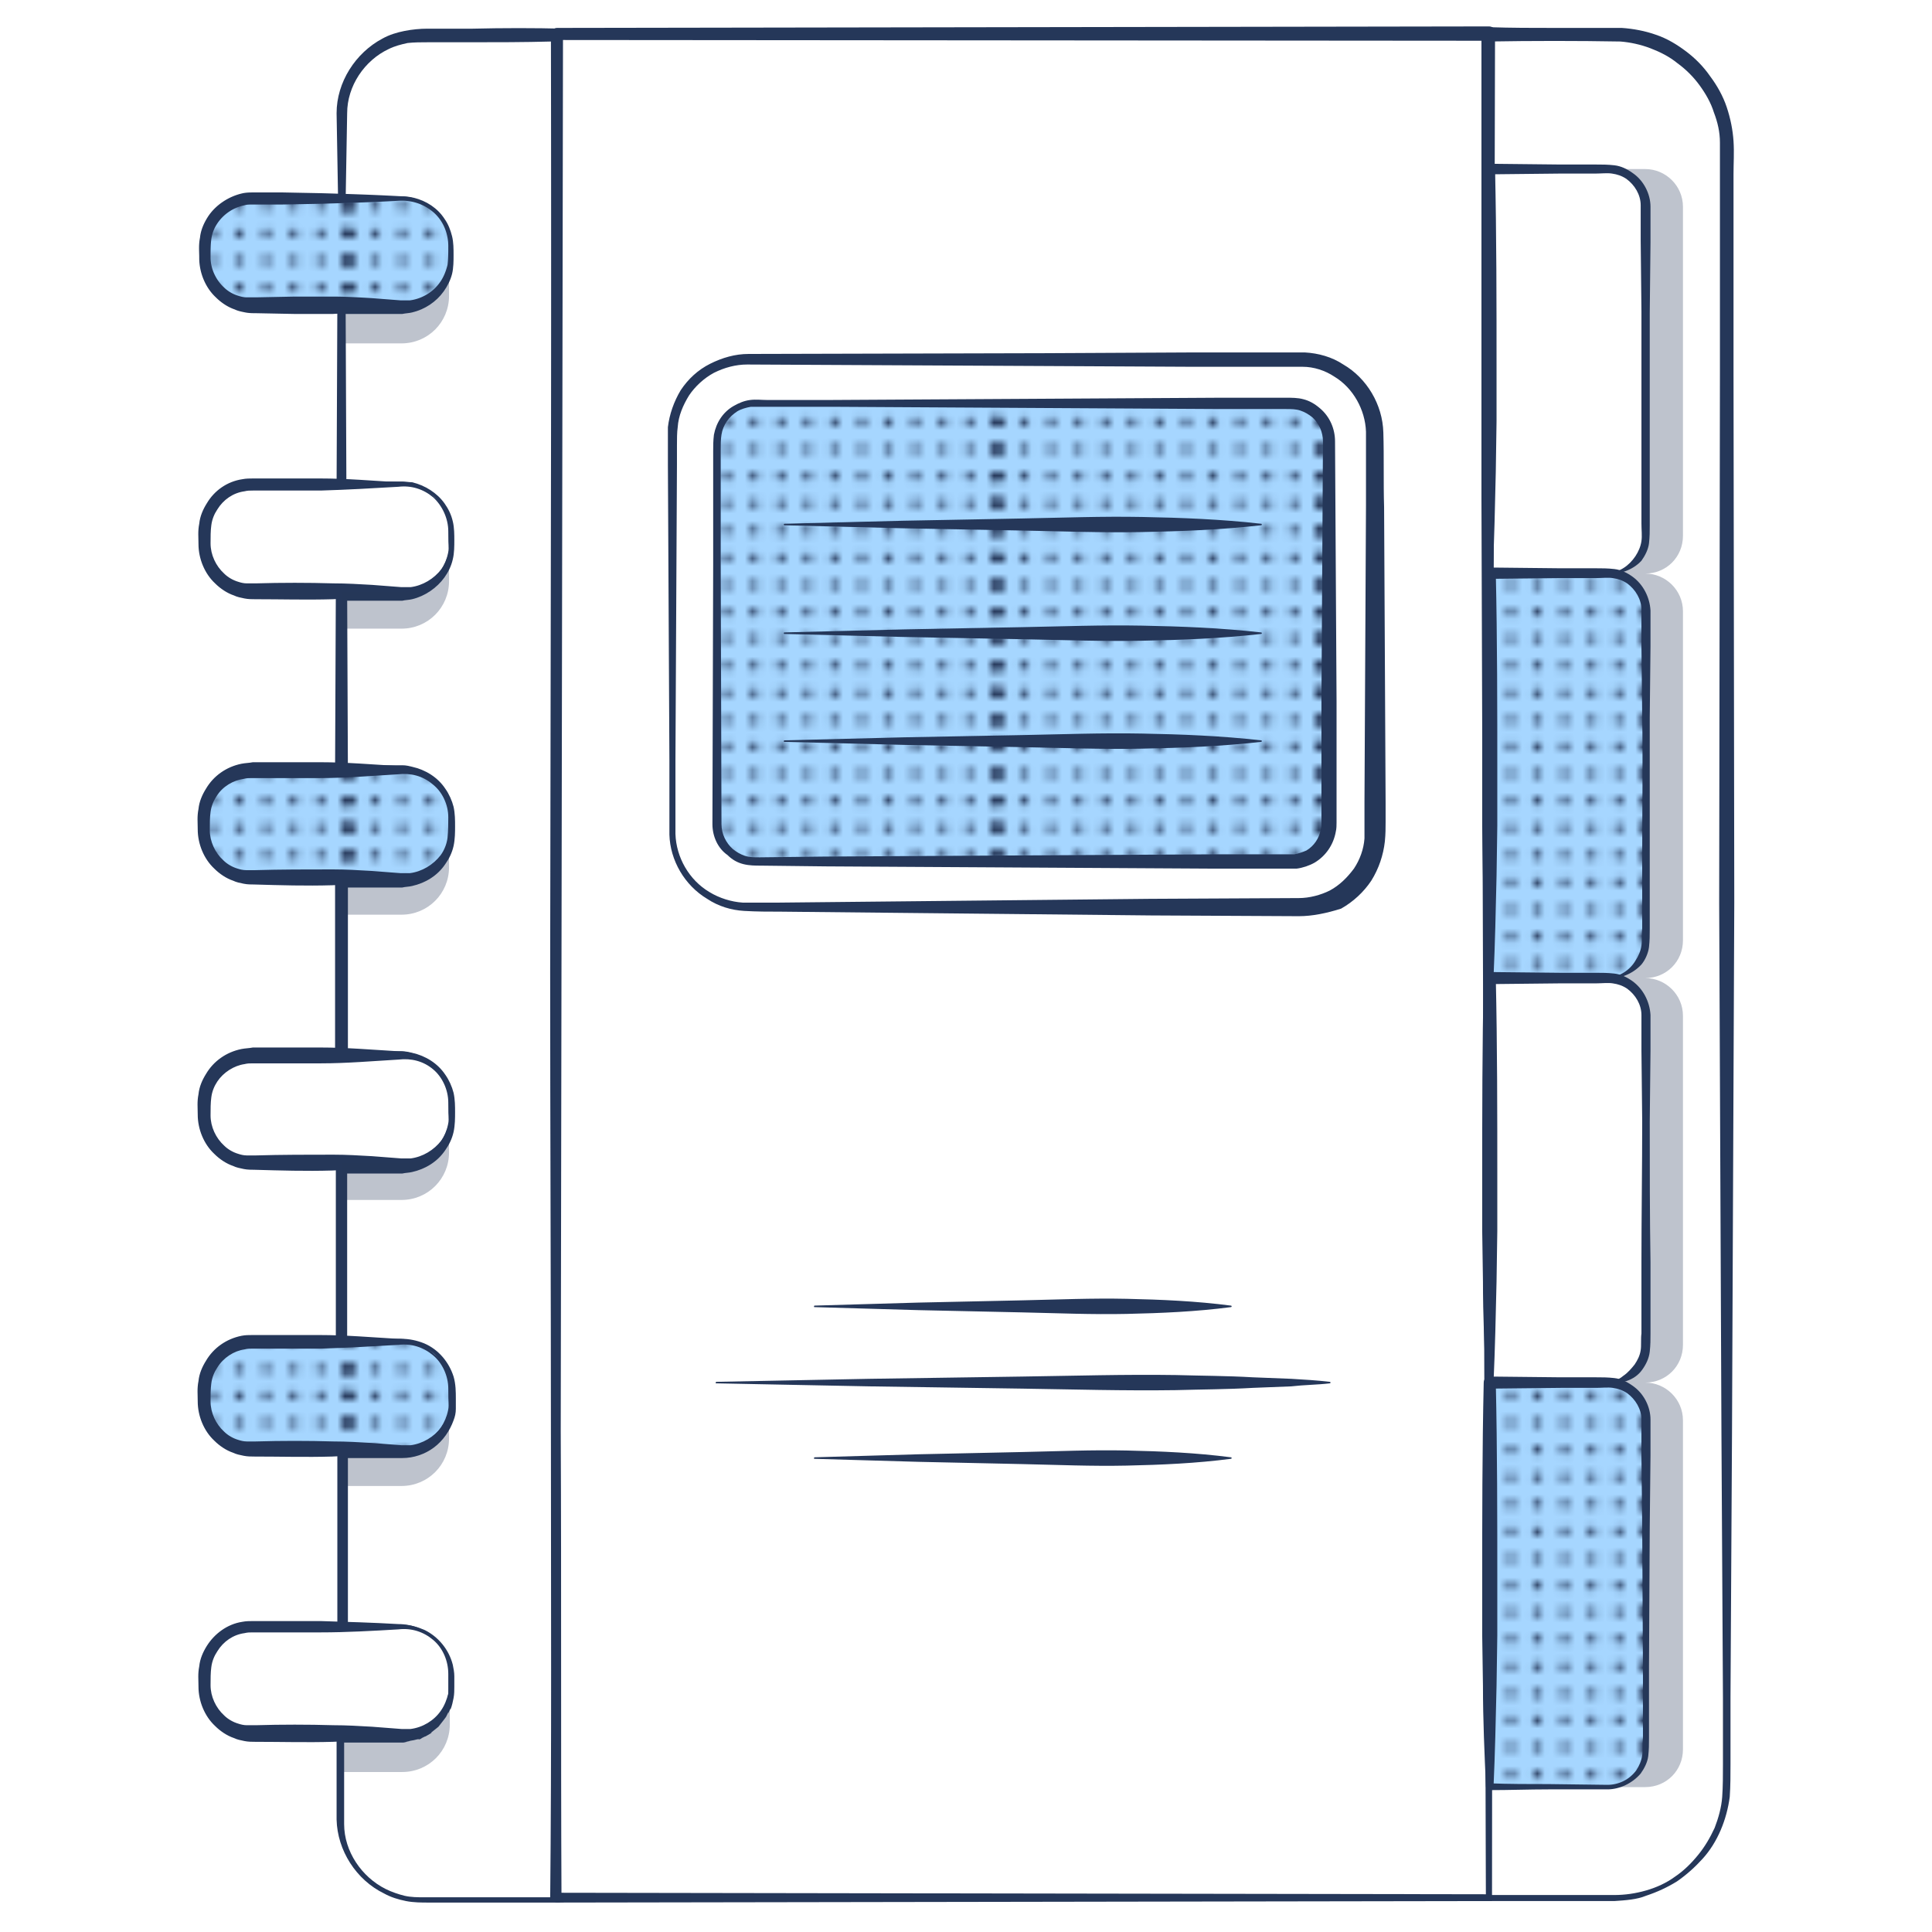 <svg xmlns="http://www.w3.org/2000/svg" xmlns:xlink="http://www.w3.org/1999/xlink" id="Layer_1" x="0" y="0" enable-background="new 0 0 256 256" version="1.1" viewBox="0 0 256 256" xml:space="preserve"><style>.st0{fill:none;}
	.st1{fill:#253759;}
	.st2{clip-path:url(#SVGID_2_);fill:#253759;}
	.st3{clip-path:url(#SVGID_4_);fill:#253759;}
	.st4{fill:#FFFFFF;}
	.st5{fill:#A6D6FF;}
	.st6{fill:url(#SVGID_7_);}
	.st7{fill:url(#SVGID_8_);}
	.st8{opacity:0.3;fill:#253759;}
	.st9{fill:url(#SVGID_9_);}
	.st10{fill:url(#SVGID_10_);}
	.st11{fill:url(#SVGID_11_);}
	.st12{fill:url(#SVGID_12_);}</style><pattern id="New_Pattern_Swatch_1" width="42.9" height="43" x="-1380" y="-276" overflow="visible" patternUnits="userSpaceOnUse" viewBox="43 -43 42.9 43"><path d="M43-43H85.9V0H43z" class="st0"/><circle cx="85.9" cy="-41.2" r=".6" class="st1"/><circle cx="85.9" cy="-37.6" r=".6" class="st1"/><circle cx="85.9" cy="-34" r=".6" class="st1"/><circle cx="85.9" cy="-30.4" r=".6" class="st1"/><circle cx="85.9" cy="-26.9" r=".6" class="st1"/><circle cx="85.9" cy="-23.3" r=".6" class="st1"/><circle cx="85.9" cy="-19.7" r=".6" class="st1"/><circle cx="85.9" cy="-16.1" r=".6" class="st1"/><circle cx="85.9" cy="-12.6" r=".6" class="st1"/><circle cx="85.9" cy="-9" r=".6" class="st1"/><circle cx="85.9" cy="-5.4" r=".6" class="st1"/><circle cx="85.9" cy="-1.8" r=".6" class="st1"/><circle cx="85.8" cy="-41.2" r=".6" class="st1"/><circle cx="85.8" cy="-37.6" r=".6" class="st1"/><circle cx="85.8" cy="-34" r=".6" class="st1"/><circle cx="85.8" cy="-30.4" r=".6" class="st1"/><circle cx="85.8" cy="-26.9" r=".6" class="st1"/><circle cx="85.8" cy="-23.3" r=".6" class="st1"/><circle cx="85.8" cy="-19.7" r=".6" class="st1"/><circle cx="85.8" cy="-16.1" r=".6" class="st1"/><circle cx="85.8" cy="-12.6" r=".6" class="st1"/><circle cx="85.8" cy="-9" r=".6" class="st1"/><circle cx="85.8" cy="-5.4" r=".6" class="st1"/><circle cx="85.8" cy="-1.8" r=".6" class="st1"/><g><defs><path id="SVGID_1_" d="M85.8-43H128.8V0H85.8z"/></defs><clipPath id="SVGID_2_"><use overflow="visible" xlink:href="#SVGID_1_"/></clipPath><circle cx="85.8" cy="-41.2" r=".6" class="st2"/><circle cx="85.8" cy="-37.6" r=".6" class="st2"/><circle cx="85.8" cy="-34" r=".6" class="st2"/><circle cx="85.8" cy="-30.4" r=".6" class="st2"/><circle cx="85.8" cy="-26.9" r=".6" class="st2"/><circle cx="85.8" cy="-23.3" r=".6" class="st2"/><circle cx="85.8" cy="-19.7" r=".6" class="st2"/><circle cx="85.8" cy="-16.1" r=".6" class="st2"/><circle cx="85.8" cy="-12.6" r=".6" class="st2"/><circle cx="85.8" cy="-9" r=".6" class="st2"/><circle cx="85.8" cy="-5.4" r=".6" class="st2"/><circle cx="85.8" cy="-1.8" r=".6" class="st2"/><circle cx="85.7" cy="-41.2" r=".6" class="st2"/><circle cx="85.7" cy="-37.6" r=".6" class="st2"/><circle cx="85.7" cy="-34" r=".6" class="st2"/><circle cx="85.7" cy="-30.4" r=".6" class="st2"/><circle cx="85.7" cy="-26.9" r=".6" class="st2"/><circle cx="85.7" cy="-23.3" r=".6" class="st2"/><circle cx="85.7" cy="-19.7" r=".6" class="st2"/><circle cx="85.7" cy="-16.1" r=".6" class="st2"/><circle cx="85.7" cy="-12.6" r=".6" class="st2"/><circle cx="85.7" cy="-9" r=".6" class="st2"/><circle cx="85.7" cy="-5.4" r=".6" class="st2"/><circle cx="85.7" cy="-1.8" r=".6" class="st2"/></g><g><circle cx="85.9" cy="-41.2" r=".6" class="st1"/><circle cx="85.9" cy="-37.6" r=".6" class="st1"/><circle cx="85.9" cy="-34" r=".6" class="st1"/><circle cx="85.9" cy="-30.4" r=".6" class="st1"/><circle cx="85.9" cy="-26.9" r=".6" class="st1"/><circle cx="85.9" cy="-23.3" r=".6" class="st1"/><circle cx="85.9" cy="-19.7" r=".6" class="st1"/><circle cx="85.9" cy="-16.1" r=".6" class="st1"/><circle cx="85.9" cy="-12.6" r=".6" class="st1"/><circle cx="85.9" cy="-9" r=".6" class="st1"/><circle cx="85.9" cy="-5.4" r=".6" class="st1"/><circle cx="85.9" cy="-1.8" r=".6" class="st1"/><circle cx="43" cy="-41.2" r=".6" class="st1"/><circle cx="46.5" cy="-41.2" r=".6" class="st1"/><circle cx="50.1" cy="-41.2" r=".6" class="st1"/><circle cx="53.7" cy="-41.2" r=".6" class="st1"/><circle cx="43" cy="-37.6" r=".6" class="st1"/><circle cx="46.5" cy="-37.6" r=".6" class="st1"/><circle cx="50.1" cy="-37.6" r=".6" class="st1"/><circle cx="53.7" cy="-37.6" r=".6" class="st1"/><circle cx="43" cy="-34" r=".6" class="st1"/><circle cx="46.5" cy="-34" r=".6" class="st1"/><circle cx="50.1" cy="-34" r=".6" class="st1"/><circle cx="53.7" cy="-34" r=".6" class="st1"/><circle cx="43" cy="-30.4" r=".6" class="st1"/><circle cx="46.5" cy="-30.4" r=".6" class="st1"/><circle cx="50.1" cy="-30.4" r=".6" class="st1"/><circle cx="53.7" cy="-30.4" r=".6" class="st1"/><circle cx="43" cy="-26.9" r=".6" class="st1"/><circle cx="46.5" cy="-26.9" r=".6" class="st1"/><circle cx="50.1" cy="-26.9" r=".6" class="st1"/><circle cx="53.7" cy="-26.9" r=".6" class="st1"/><circle cx="43" cy="-23.3" r=".6" class="st1"/><circle cx="46.5" cy="-23.3" r=".6" class="st1"/><circle cx="50.1" cy="-23.3" r=".6" class="st1"/><circle cx="53.7" cy="-23.3" r=".6" class="st1"/><circle cx="57.3" cy="-41.2" r=".6" class="st1"/><circle cx="60.8" cy="-41.2" r=".6" class="st1"/><circle cx="64.4" cy="-41.2" r=".6" class="st1"/><circle cx="68" cy="-41.2" r=".6" class="st1"/><circle cx="71.5" cy="-41.2" r=".6" class="st1"/><circle cx="57.3" cy="-37.6" r=".6" class="st1"/><circle cx="60.8" cy="-37.6" r=".6" class="st1"/><circle cx="64.4" cy="-37.6" r=".6" class="st1"/><circle cx="68" cy="-37.6" r=".6" class="st1"/><circle cx="71.5" cy="-37.6" r=".6" class="st1"/><circle cx="57.3" cy="-34" r=".6" class="st1"/><circle cx="60.8" cy="-34" r=".6" class="st1"/><circle cx="64.4" cy="-34" r=".6" class="st1"/><circle cx="68" cy="-34" r=".6" class="st1"/><circle cx="71.5" cy="-34" r=".6" class="st1"/><circle cx="57.3" cy="-30.4" r=".6" class="st1"/><circle cx="60.8" cy="-30.4" r=".6" class="st1"/><circle cx="64.4" cy="-30.4" r=".6" class="st1"/><circle cx="68" cy="-30.4" r=".6" class="st1"/><circle cx="71.5" cy="-30.4" r=".6" class="st1"/><circle cx="57.3" cy="-26.9" r=".6" class="st1"/><circle cx="60.8" cy="-26.9" r=".6" class="st1"/><circle cx="64.4" cy="-26.9" r=".6" class="st1"/><circle cx="68" cy="-26.9" r=".6" class="st1"/><circle cx="71.5" cy="-26.9" r=".6" class="st1"/><circle cx="57.3" cy="-23.3" r=".6" class="st1"/><circle cx="60.8" cy="-23.3" r=".6" class="st1"/><circle cx="64.4" cy="-23.3" r=".6" class="st1"/><circle cx="68" cy="-23.3" r=".6" class="st1"/><circle cx="71.5" cy="-23.3" r=".6" class="st1"/><circle cx="75.1" cy="-41.2" r=".6" class="st1"/><circle cx="78.7" cy="-41.2" r=".6" class="st1"/><circle cx="82.3" cy="-41.2" r=".6" class="st1"/><circle cx="85.8" cy="-41.2" r=".6" class="st1"/><circle cx="75.1" cy="-37.6" r=".6" class="st1"/><circle cx="78.7" cy="-37.6" r=".6" class="st1"/><circle cx="82.3" cy="-37.6" r=".6" class="st1"/><circle cx="85.8" cy="-37.6" r=".6" class="st1"/><circle cx="75.1" cy="-34" r=".6" class="st1"/><circle cx="78.7" cy="-34" r=".6" class="st1"/><circle cx="82.3" cy="-34" r=".6" class="st1"/><circle cx="85.8" cy="-34" r=".6" class="st1"/><circle cx="75.1" cy="-30.4" r=".6" class="st1"/><circle cx="78.7" cy="-30.4" r=".6" class="st1"/><circle cx="82.3" cy="-30.4" r=".6" class="st1"/><circle cx="85.8" cy="-30.4" r=".6" class="st1"/><circle cx="75.1" cy="-26.9" r=".6" class="st1"/><circle cx="78.7" cy="-26.9" r=".6" class="st1"/><circle cx="82.3" cy="-26.9" r=".6" class="st1"/><circle cx="85.8" cy="-26.9" r=".6" class="st1"/><circle cx="75.1" cy="-23.3" r=".6" class="st1"/><circle cx="78.7" cy="-23.3" r=".6" class="st1"/><circle cx="82.3" cy="-23.3" r=".6" class="st1"/><circle cx="85.8" cy="-23.3" r=".6" class="st1"/><circle cx="43" cy="-19.7" r=".6" class="st1"/><circle cx="46.5" cy="-19.7" r=".6" class="st1"/><circle cx="50.1" cy="-19.7" r=".6" class="st1"/><circle cx="53.7" cy="-19.7" r=".6" class="st1"/><circle cx="43" cy="-16.1" r=".6" class="st1"/><circle cx="46.5" cy="-16.1" r=".6" class="st1"/><circle cx="50.1" cy="-16.1" r=".6" class="st1"/><circle cx="53.7" cy="-16.1" r=".6" class="st1"/><circle cx="43" cy="-12.6" r=".6" class="st1"/><circle cx="46.5" cy="-12.6" r=".6" class="st1"/><circle cx="50.1" cy="-12.6" r=".6" class="st1"/><circle cx="53.7" cy="-12.6" r=".6" class="st1"/><circle cx="43" cy="-9" r=".6" class="st1"/><circle cx="46.5" cy="-9" r=".6" class="st1"/><circle cx="50.1" cy="-9" r=".6" class="st1"/><circle cx="53.7" cy="-9" r=".6" class="st1"/><circle cx="43" cy="-5.4" r=".6" class="st1"/><circle cx="46.5" cy="-5.4" r=".6" class="st1"/><circle cx="50.1" cy="-5.4" r=".6" class="st1"/><circle cx="53.7" cy="-5.4" r=".6" class="st1"/><circle cx="43" cy="-1.8" r=".6" class="st1"/><circle cx="46.5" cy="-1.8" r=".6" class="st1"/><circle cx="50.1" cy="-1.8" r=".6" class="st1"/><circle cx="53.7" cy="-1.8" r=".6" class="st1"/><circle cx="57.3" cy="-19.7" r=".6" class="st1"/><circle cx="60.8" cy="-19.7" r=".6" class="st1"/><circle cx="64.4" cy="-19.7" r=".6" class="st1"/><circle cx="68" cy="-19.7" r=".6" class="st1"/><circle cx="71.5" cy="-19.7" r=".6" class="st1"/><circle cx="57.3" cy="-16.1" r=".6" class="st1"/><circle cx="60.8" cy="-16.1" r=".6" class="st1"/><circle cx="64.4" cy="-16.1" r=".6" class="st1"/><circle cx="68" cy="-16.1" r=".6" class="st1"/><circle cx="71.5" cy="-16.1" r=".6" class="st1"/><circle cx="57.3" cy="-12.6" r=".6" class="st1"/><circle cx="60.8" cy="-12.6" r=".6" class="st1"/><circle cx="64.4" cy="-12.6" r=".6" class="st1"/><circle cx="68" cy="-12.6" r=".6" class="st1"/><circle cx="71.5" cy="-12.6" r=".6" class="st1"/><circle cx="57.3" cy="-9" r=".6" class="st1"/><circle cx="60.8" cy="-9" r=".6" class="st1"/><circle cx="64.4" cy="-9" r=".6" class="st1"/><circle cx="68" cy="-9" r=".6" class="st1"/><circle cx="71.5" cy="-9" r=".6" class="st1"/><circle cx="57.3" cy="-5.4" r=".6" class="st1"/><circle cx="60.8" cy="-5.4" r=".6" class="st1"/><circle cx="64.4" cy="-5.4" r=".6" class="st1"/><circle cx="68" cy="-5.4" r=".6" class="st1"/><circle cx="71.5" cy="-5.4" r=".6" class="st1"/><circle cx="57.3" cy="-1.8" r=".6" class="st1"/><circle cx="60.8" cy="-1.8" r=".6" class="st1"/><circle cx="64.4" cy="-1.8" r=".6" class="st1"/><circle cx="68" cy="-1.8" r=".6" class="st1"/><circle cx="71.5" cy="-1.8" r=".6" class="st1"/><circle cx="75.1" cy="-19.7" r=".6" class="st1"/><circle cx="78.7" cy="-19.7" r=".6" class="st1"/><circle cx="82.3" cy="-19.7" r=".6" class="st1"/><circle cx="85.8" cy="-19.7" r=".6" class="st1"/><circle cx="75.1" cy="-16.1" r=".6" class="st1"/><circle cx="78.7" cy="-16.1" r=".6" class="st1"/><circle cx="82.3" cy="-16.1" r=".6" class="st1"/><circle cx="85.8" cy="-16.1" r=".6" class="st1"/><circle cx="75.1" cy="-12.6" r=".6" class="st1"/><circle cx="78.7" cy="-12.6" r=".6" class="st1"/><circle cx="82.3" cy="-12.6" r=".6" class="st1"/><circle cx="85.8" cy="-12.6" r=".6" class="st1"/><circle cx="75.1" cy="-9" r=".6" class="st1"/><circle cx="78.7" cy="-9" r=".6" class="st1"/><circle cx="82.3" cy="-9" r=".6" class="st1"/><circle cx="85.8" cy="-9" r=".6" class="st1"/><circle cx="75.1" cy="-5.4" r=".6" class="st1"/><circle cx="78.7" cy="-5.4" r=".6" class="st1"/><circle cx="82.3" cy="-5.4" r=".6" class="st1"/><circle cx="85.8" cy="-5.4" r=".6" class="st1"/><circle cx="75.1" cy="-1.8" r=".6" class="st1"/><circle cx="78.7" cy="-1.8" r=".6" class="st1"/><circle cx="82.3" cy="-1.8" r=".6" class="st1"/><circle cx="85.8" cy="-1.8" r=".6" class="st1"/><circle cx="42.9" cy="-41.2" r=".6" class="st1"/><circle cx="42.9" cy="-37.6" r=".6" class="st1"/><circle cx="42.9" cy="-34" r=".6" class="st1"/><circle cx="42.9" cy="-30.4" r=".6" class="st1"/><circle cx="42.9" cy="-26.9" r=".6" class="st1"/><circle cx="42.9" cy="-23.3" r=".6" class="st1"/><circle cx="42.9" cy="-19.7" r=".6" class="st1"/><circle cx="42.9" cy="-16.1" r=".6" class="st1"/><circle cx="42.9" cy="-12.6" r=".6" class="st1"/><circle cx="42.9" cy="-9" r=".6" class="st1"/><circle cx="42.9" cy="-5.4" r=".6" class="st1"/><circle cx="42.9" cy="-1.8" r=".6" class="st1"/><g><defs><path id="SVGID_3_" d="M42.9-43H85.9V0H42.9z"/></defs><clipPath id="SVGID_4_"><use overflow="visible" xlink:href="#SVGID_3_"/></clipPath><circle cx="42.9" cy="-41.2" r=".6" class="st3"/><circle cx="42.9" cy="-37.6" r=".6" class="st3"/><circle cx="42.9" cy="-34" r=".6" class="st3"/><circle cx="42.9" cy="-30.4" r=".6" class="st3"/><circle cx="42.9" cy="-26.9" r=".6" class="st3"/><circle cx="42.9" cy="-23.3" r=".6" class="st3"/><circle cx="42.9" cy="-19.7" r=".6" class="st3"/><circle cx="42.9" cy="-16.1" r=".6" class="st3"/><circle cx="42.9" cy="-12.6" r=".6" class="st3"/><circle cx="42.9" cy="-9" r=".6" class="st3"/><circle cx="42.9" cy="-5.4" r=".6" class="st3"/><circle cx="42.9" cy="-1.8" r=".6" class="st3"/><circle cx="42.8" cy="-41.2" r=".6" class="st3"/><circle cx="42.8" cy="-37.6" r=".6" class="st3"/><circle cx="42.8" cy="-34" r=".6" class="st3"/><circle cx="42.8" cy="-30.4" r=".6" class="st3"/><circle cx="42.8" cy="-26.9" r=".6" class="st3"/><circle cx="42.8" cy="-23.3" r=".6" class="st3"/><circle cx="42.8" cy="-19.7" r=".6" class="st3"/><circle cx="42.8" cy="-16.1" r=".6" class="st3"/><circle cx="42.8" cy="-12.6" r=".6" class="st3"/><circle cx="42.8" cy="-9" r=".6" class="st3"/><circle cx="42.8" cy="-5.4" r=".6" class="st3"/><circle cx="42.8" cy="-1.8" r=".6" class="st3"/></g></g><g><circle cx="43" cy="-41.2" r=".6" class="st1"/><circle cx="43" cy="-37.6" r=".6" class="st1"/><circle cx="43" cy="-34" r=".6" class="st1"/><circle cx="43" cy="-30.4" r=".6" class="st1"/><circle cx="43" cy="-26.9" r=".6" class="st1"/><circle cx="43" cy="-23.3" r=".6" class="st1"/><circle cx="43" cy="-19.7" r=".6" class="st1"/><circle cx="43" cy="-16.1" r=".6" class="st1"/><circle cx="43" cy="-12.6" r=".6" class="st1"/><circle cx="43" cy="-9" r=".6" class="st1"/><circle cx="43" cy="-5.4" r=".6" class="st1"/><circle cx="43" cy="-1.8" r=".6" class="st1"/><circle cx="42.9" cy="-41.2" r=".6" class="st1"/><circle cx="42.9" cy="-37.6" r=".6" class="st1"/><circle cx="42.9" cy="-34" r=".6" class="st1"/><circle cx="42.9" cy="-30.4" r=".6" class="st1"/><circle cx="42.9" cy="-26.9" r=".6" class="st1"/><circle cx="42.9" cy="-23.3" r=".6" class="st1"/><circle cx="42.9" cy="-19.7" r=".6" class="st1"/><circle cx="42.9" cy="-16.1" r=".6" class="st1"/><circle cx="42.9" cy="-12.6" r=".6" class="st1"/><circle cx="42.9" cy="-9" r=".6" class="st1"/><circle cx="42.9" cy="-5.4" r=".6" class="st1"/><circle cx="42.9" cy="-1.8" r=".6" class="st1"/><g><defs><path id="SVGID_5_" d="M0-43H43V0H0z"/></defs><clipPath id="SVGID_6_"><use overflow="visible" xlink:href="#SVGID_5_"/></clipPath></g></g></pattern><path d="M73.9 4.6v247h-18c-5.8 0-10.6-4.8-10.6-10.6v-11.2H54.1c.1 0 .3 0 .4-.1.3 0 .5-.1.7-.2.1 0 .2-.1.3-.1.1 0 .2-.1.3-.1.3-.1.6-.3.9-.5.1-.1.3-.2.4-.3.1-.1.3-.2.4-.3.1-.1.3-.2.4-.4.2-.2.5-.5.6-.8.1-.1.2-.3.3-.4.1-.2.2-.3.2-.5.1-.2.1-.3.2-.5s.1-.3.2-.5c.2-.5.2-1.1.2-1.7v-1.6c0-3.5-2.8-6.3-6.3-6.3h-8V192h8c2.8 0 5.2-1.8 6-4.4.2-.6.3-1.2.3-1.9v-1.6c0-3.5-2.8-6.3-6.3-6.3h-8v-23.7h8c2.8 0 5.2-1.9 6-4.4.2-.6.3-1.2.3-1.9v-1.6c0-3.5-2.8-6.3-6.3-6.3h-8v-23.7h8c2.8 0 5.2-1.8 6-4.4.2-.6.3-1.2.3-1.9v-1.6c0-3.5-2.8-6.3-6.3-6.3h-8V78.4h8c2.8 0 5.2-1.9 6-4.4.2-.6.3-1.2.3-1.9v-1.6c0-3.5-2.8-6.3-6.3-6.3h-8V40.6h8c2.8 0 5.2-1.8 6-4.4.2-.6.3-1.2.3-1.9v-1.6c0-3.5-2.8-6.3-6.3-6.3h-8V15.2c0-5.8 4.8-10.6 10.6-10.6h18z" class="st4"/><path d="m74.8 3.8-.2 124c0 20.6-.2 41.3-.1 61.9 0 20.6 0 41.2.1 61.8 0 .3-.3.6-.6.6H56.8c-.9 0-2 0-3-.2s-2-.5-2.9-1c-3.7-1.8-6.2-5.7-6.3-9.8v-11.5c0-.4.3-.7.7-.7H54.4c.3-.1.6-.1.9-.2l.3-.1c-.2 0-.4.1-.5.2l.3-.2c.1 0 .2-.1.3-.1l.4-.2c.1-.1.3-.1.4-.2l.3-.2h.1l.3-.2.3-.3.5-.7.3-.4.2-.3v-.1c0-.1.1-.2.1-.3v-.1c.1-.3.2-.7.3-1.1.1-.4.1-.8.1-1.3v-1.3c0-.4-.1-.8-.2-1.2-.4-1.5-1.5-2.9-2.9-3.6-.7-.3-1.5-.5-2.3-.5H45.5c-.4 0-.8-.4-.8-.8V192c0-.5.4-.8.8-.8h8c1.2 0 2.3-.4 3.2-1.1.9-.7 1.6-1.7 2-2.8v.3-.3c.1-.4.2-.7.2-1.1v-1.3c0-.9 0-1.6-.2-2.4-.4-1.5-1.6-2.7-3-3.4-.7-.3-1.5-.5-2.2-.5H45.4c-.5 0-.9-.4-.9-.9V154c0-.5.4-.9.9-.9h8.1c.3 0 .7 0 1-.1 1.3-.3 2.5-1.1 3.2-2.1.4-.5.7-1.1.8-1.8.2-.6.2-1.3.2-2.1s0-1.4-.2-2.1c-.2-.6-.4-1.2-.8-1.8-.8-1.1-1.9-1.9-3.2-2.1-.3-.1-.7-.1-1-.1h-8.1c-.5 0-1-.4-1-1v-23.7c0-.5.4-1 1-1h8.1c.3 0 .7 0 1-.1 1.3-.3 2.5-1 3.2-2.1.4-.5.7-1.1.8-1.8.2-.6.2-1.2.2-2.1 0-.8 0-1.4-.2-2.1-.2-.6-.4-1.2-.8-1.8-.8-1.1-1.9-1.8-3.2-2.1-.3-.1-.6-.1-1-.1h-8.1c-.5 0-1-.4-1-1l.1-23.7c0-.5.4-.9.9-.9h8.1c.3 0 .7 0 1-.1 1.3-.3 2.5-1.1 3.3-2.1.4-.5.7-1.2.8-1.8.2-.7.2-1.3.2-2.1s0-1.5-.2-2.1c-.2-.7-.4-1.3-.8-1.8-.8-1.1-2-1.9-3.3-2.2-.3-.1-.7-.1-1-.1h-8.1c-.4 0-.8-.4-.8-.8l.1-23.7c0-.4.3-.7.7-.7h8.2c.3 0 .7 0 1-.1 1.4-.3 2.6-1.1 3.4-2.2.4-.6.7-1.2.9-1.9.1-.7.1-1.3.1-2.1s0-1.5-.1-2.2c-.2-.7-.4-1.3-.8-1.9-.8-1.2-2-2-3.4-2.4-.8-.1-1.5-.1-2.3-.1h-7.1c-.3 0-.5-.2-.5-.5L44.6 15c0-4.1 2.5-8 6.1-9.9.9-.5 1.9-.8 2.9-1 1-.2 2.1-.3 3-.3h6c4.1-.1 8.2-.1 12.2 0zm-1.7 1.7c-3.7.1-7.3.1-10.9.1h-5.5c-.9 0-1.8 0-2.7.1-.9.2-1.7.4-2.5.8C48.3 8 46 11.4 46 15l-.2 11.5-.5-.5h7.1c.7 0 1.6 0 2.4.2 1.7.4 3.2 1.4 4.1 2.8.5.7.8 1.5 1 2.3.2.8.2 1.7.2 2.5 0 .7 0 1.7-.2 2.5s-.6 1.6-1.1 2.3c-1 1.4-2.5 2.4-4.2 2.8-.4.1-.8.1-1.3.2h-8.2l.7-.7.1 23.7-.8-.8h8.2c.4 0 .9.1 1.3.1 1.7.4 3.3 1.4 4.3 2.8.5.7.9 1.5 1.1 2.4.2.8.2 1.8.2 2.5s0 1.7-.2 2.5c-.2.9-.6 1.7-1.1 2.4-1 1.4-2.6 2.5-4.3 2.9-.4.1-.9.1-1.3.2h-8.2l.9-.9.1 23.7-1-1h8.2c.5 0 .9.1 1.3.2 1.8.4 3.4 1.4 4.4 2.9.5.7.9 1.6 1.1 2.4.2.9.2 1.8.2 2.6 0 .7 0 1.7-.2 2.6-.2.9-.6 1.7-1.1 2.4-1 1.5-2.6 2.5-4.4 2.9-.4.1-.9.1-1.3.2h-8.2l1-1v23.7l-1-1h8.2c.4 0 .9.1 1.3.2 1.8.4 3.4 1.4 4.4 2.9.5.7.9 1.6 1.1 2.4.2.9.2 1.8.2 2.6 0 .7 0 1.7-.2 2.6-.2.9-.6 1.7-1.1 2.4-1 1.5-2.6 2.5-4.4 2.9-.4.1-.9.1-1.3.2h-8.2l.9-.9v23.7l-.9-.9H53.2c1 0 2 .2 3 .6 1.9.8 3.3 2.5 3.9 4.4.3 1 .3 2.1.3 2.9v1.4c0 .5-.1 1-.3 1.5v-.3.3c-.5 1.4-1.4 2.7-2.6 3.6-1.2.9-2.7 1.4-4.2 1.4h-8l.8-.8v23.7l-.8-.8H53.4c1 0 2 .3 2.9.7 1.8.9 3.2 2.6 3.7 4.6.1.5.2 1 .2 1.5v1.4c0 .4 0 1-.1 1.5s-.2 1-.4 1.5v-.1l-.3.6v-.1l-.3.6-.3.4-.7.9-.5.4-.5.4h.1l-.5.3c-.2.1-.3.2-.4.2l-.4.2c-.1.1-.3.2-.5.2l.3-.2c-.1.1-.4.2-.6.2l.3-.1c-.4.2-.8.2-1.2.3h.1l-.5.1h.2c-.2 0-.4.1-.6.1h.1H44.9l.7-.7v11.5c0 3.6 2.3 7 5.5 8.6.8.4 1.7.7 2.5.9.9.2 1.7.2 2.7.2h17.2l-.6.6c.2-20.5.1-41.1.1-61.6 0-20.6-.1-41.1-.1-61.6l.2-123.3z" class="st1"/><path d="M73.8 4.5H197.3V251.5H73.8z" class="st4"/><path d="m197.7 251.9-123.9.2c-.3 0-.6-.3-.6-.6.1-20.6.1-41.2.1-61.7l-.1-61.8L73 4.5c0-.4.4-.8.8-.8l123.5-.2c.5 0 1 .4 1 1v61.9l-.2 61.9-.4 123.6zm-.8-.9-.4-123.4-.2-61.6V4.4l1 1-123.5-.1.8-.8-.2 123.5-.1 61.7c.1 20.6 0 41.2.1 61.7l-.6-.6 123.1.2z" class="st1"/><path d="M213.9 251.5h-16.6V4.5h16.6c8.3 0 15 6.7 15 15v217c0 8.3-6.7 15-15 15z" class="st4"/><path d="M213.9 251.9h-16.6c-.2 0-.4-.2-.4-.4l-.1-123.5-.4-123.5c0-.5.4-.9.9-.9 2.9.1 5.8.1 8.8.1h8.8c1.5.1 3.1.4 4.5.9 1.5.5 2.8 1.3 4 2.2 1.2.9 2.3 2 3.2 3.3.9 1.2 1.7 2.6 2.2 4.1.5 1.5.8 3 .9 4.5.1 1.5 0 2.9 0 4.4v26.3l.1 70.2-.3 70.2-.2 35.1v8.8c0 1.5 0 2.9-.1 4.4-.2 1.5-.6 3-1.2 4.4-.6 1.4-1.4 2.7-2.4 3.8-1 1.1-2.1 2.1-3.4 3-1.3.8-2.6 1.4-4.1 1.9-1.2.5-2.7.6-4.2.7zm0-.8c1.4 0 2.8-.2 4.2-.6 1.4-.4 2.7-1 3.8-1.8 1.2-.8 2.2-1.8 3.1-2.9.9-1.1 1.6-2.3 2.2-3.6.5-1.3.9-2.7 1-4.1.1-1.4.1-2.9.1-4.3V225l-.2-35.1-.3-70.2.1-70.2V18.9c0-1.4-.3-2.7-.8-4-.4-1.3-1.1-2.5-1.9-3.6-.8-1.1-1.8-2.1-2.9-2.9-1.1-.9-2.3-1.5-3.6-2-1.3-.5-2.7-.8-4-.9-5.7-.1-11.7-.1-17.5 0l.9-.9-.3 123.4-.1 123.5-.4-.4h16.6z" class="st1"/><path d="M213 76.1h-3.9c-1.3 0-2.6 0-3.9.1-2.6.1-5.2.1-7.8.3-.2 0-.4-.2-.5-.4-.2-4.5-.4-8.9-.4-13.4l-.1-6.7v-6.7c0-8.9 0-17.9.2-26.8 0-.5.4-.8.8-.8l9.4.1h4.7c.8 0 1.5 0 2.4.1.9.1 1.7.5 2.4 1 1.5 1 2.4 2.8 2.4 4.5v4.7l-.1 9.4v28.1c0 .8 0 1.5-.1 2.4-.1.8-.5 1.6-1 2.3-1.2 1.3-3 1.8-4.5 1.8zm0-.2c1.6 0 2.9-1 3.7-2.2.4-.6.7-1.3.8-2 .1-.7 0-1.5 0-2.3V41.3l-.1-9.4v-4.7c0-1.4-.8-2.7-1.9-3.5-.6-.4-1.2-.6-1.9-.7-.6-.1-1.5 0-2.2 0h-4.7l-9.4.1.8-.8c.2 8.9.2 17.9.2 26.8v6.7l-.1 6.7c-.1 4.5-.2 8.9-.4 13.4l-.5-.5 7.8.3c1.3 0 2.6 0 3.9.1l4 .1z" class="st1"/><path d="M213 129.6h-15.7V76H213c2.8 0 5 2.2 5 5v43.6c0 2.8-2.3 5-5 5zM213 236.8h-15.7v-53.6H213c2.8 0 5 2.2 5 5v43.6c0 2.7-2.3 5-5 5zM95 109.2V58.5c0-2.8 2.2-5 5-5h71.1c2.8 0 5 2.2 5 5v50.8c0 2.8-2.2 5-5 5H100c-2.8-.1-5-2.3-5-5.1zM59.5 32.6v1.6c0 3.5-2.8 6.3-6.3 6.3H33.4c-3.5 0-6.3-2.8-6.3-6.3v-1.6c0-3.5 2.8-6.3 6.3-6.3h19.8c3.5 0 6.3 2.8 6.3 6.3zM59.5 108.3v1.6c0 3.5-2.8 6.3-6.3 6.3H33.4c-3.5 0-6.3-2.8-6.3-6.3v-1.6c0-3.5 2.8-6.3 6.3-6.3h19.8c3.5 0 6.3 2.8 6.3 6.3zM59.5 184v1.6c0 3.5-2.8 6.3-6.3 6.3H33.4c-3.5 0-6.3-2.8-6.3-6.3V184c0-3.5 2.8-6.3 6.3-6.3h19.8c3.5 0 6.3 2.8 6.3 6.3z" class="st5"/><pattern id="SVGID_7_" patternTransform="translate(7.2 .512)" xlink:href="#New_Pattern_Swatch_1"/><path d="M213 129.6h-15.7V76H213c2.8 0 5 2.2 5 5v43.6c0 2.8-2.3 5-5 5z" class="st6"/><path d="M213 129.7c-2.6 0-5.2 0-7.8.1-2.6.1-5.2.1-7.8.3-.2 0-.4-.2-.5-.4v-.1c-.2-4.5-.4-8.9-.4-13.4l-.1-6.7v-6.7c0-8.9 0-17.9.2-26.8 0-.5.4-.8.8-.8l9.4.1h4.7c.8 0 1.5 0 2.4.1.9.1 1.7.5 2.4 1 1.4 1 2.3 2.7 2.4 4.5v4.7l-.1 9.4v28.1c0 .8 0 1.5-.1 2.4-.1.8-.5 1.7-1 2.3-1.2 1.3-2.9 1.9-4.5 1.9zm0-.2c1.6 0 3-1 3.7-2.2.4-.6.7-1.3.8-2 .1-.7 0-1.5.1-2.3v-9.4c0-6.2.1-12.5 0-18.7l-.1-9.4v-4.7c0-1.4-.8-2.7-1.9-3.5-.6-.4-1.2-.6-1.9-.7-.6-.1-1.5 0-2.2 0h-4.7l-9.4.1.8-.8c.2 8.9.2 17.9.2 26.8v6.7l-.1 6.7c-.1 4.5-.2 8.9-.4 13.4l-.5-.5c2.6.2 5.2.2 7.8.3 2.6.2 5.2.2 7.8.2z" class="st1"/><path d="M213 183.3c-2.6 0-5.2 0-7.8.1-2.6.1-5.2.1-7.8.3-.2 0-.4-.2-.5-.4v-.1c-.2-4.5-.4-8.9-.4-13.4l-.1-6.7v-6.7c0-8.9 0-17.9.2-26.8 0-.5.4-.8.8-.8l9.4.1h4.7c.8 0 1.5 0 2.4.1.9.1 1.7.5 2.4 1 1.4 1 2.3 2.7 2.4 4.5v4.7l-.1 9.4c0 6.2 0 12.5.1 18.7v9.4c0 .8 0 1.5-.1 2.4-.1.9-.5 1.7-1 2.4s-1.2 1.2-2.1 1.5c-.9.2-1.7.3-2.5.3zm0-.2c.8 0 1.5-.3 2.1-.8.6-.4 1.1-1 1.5-1.5.4-.6.7-1.2.8-1.9.1-.6 0-1.5.1-2.2v-9.4c0-6.2.1-12.5.1-18.7l-.1-9.4v-4.7c0-1.4-.8-2.7-1.9-3.5-.6-.4-1.2-.6-1.9-.7-.6-.1-1.5 0-2.2 0h-4.7l-9.4.1.8-.8c.2 8.9.2 17.9.2 26.8v6.7l-.1 6.7c-.1 4.5-.2 8.9-.4 13.4l-.5-.5c2.6.2 5.2.2 7.8.3 2.6.1 5.2.1 7.8.1z" class="st1"/><pattern id="SVGID_8_" patternTransform="translate(7.2 .512)" xlink:href="#New_Pattern_Swatch_1"/><path d="M213 236.8h-15.7v-53.6H213c2.8 0 5 2.2 5 5v43.6c0 2.7-2.3 5-5 5z" class="st7"/><path d="M213 237.1h-7.8c-2.6 0-5.2.1-7.8.1-.2 0-.4-.2-.5-.4-.2-4.5-.4-8.9-.4-13.4l-.1-6.7V210c0-8.9 0-17.9.2-26.8 0-.5.4-.8.8-.8l9.4.1h4.7c.8 0 1.5 0 2.4.1.9.1 1.7.5 2.4 1 1.5 1 2.4 2.8 2.4 4.5v4.7l-.1 9.4-.1 18.7v9.4c0 .8 0 1.5-.1 2.4-.1.8-.5 1.6-1 2.3-1.1 1.3-2.8 2.1-4.4 2.1zm0-.6c1.5 0 2.9-.7 3.8-1.9.4-.6.7-1.3.8-2 .1-.7 0-1.5.1-2.3v-9.4l-.1-18.7-.1-9.4v-4.7c0-1.4-.8-2.7-1.9-3.5-.6-.4-1.2-.6-1.9-.7-.6-.1-1.5 0-2.2 0h-4.7l-9.4.1.8-.8c.2 8.9.2 17.9.2 26.8v6.7l-.1 6.7c-.1 4.5-.2 8.9-.4 13.4l-.5-.5c2.6.1 5.2.1 7.8.1l7.8.1z" class="st1"/><path d="M218 22.4h-5c2.8 0 5 2.2 5 5V71c0 2.8-2.2 5-5 5h5c2.8 0 5-2.2 5-5V27.4c0-2.8-2.3-5-5-5zM218 76h-5c2.8 0 5 2.2 5 5v43.6c0 2.8-2.2 5-5 5h5c2.8 0 5-2.2 5-5V81c0-2.8-2.3-5-5-5zM218 129.6h-5c2.8 0 5 2.2 5 5v43.6c0 2.8-2.2 5-5 5h5c2.8 0 5-2.2 5-5v-43.6c0-2.8-2.3-5-5-5zM218 183.2h-5c2.8 0 5 2.2 5 5v43.6c0 2.8-2.2 5-5 5h5c2.8 0 5-2.2 5-5v-43.6c0-2.8-2.3-5-5-5z" class="st8"/><path d="m172.1 121.4-19.6-.1-19.6-.2-19.6-.2-9.8-.1c-1.7 0-3.2 0-4.9-.1-1.7-.1-3.4-.6-4.9-1.6-3-1.8-4.9-5.1-5-8.5v-9.8l-.1-19.6-.1-19.6v-5c.2-1.7.8-3.4 1.7-4.9 1-1.5 2.3-2.7 3.9-3.5 1.6-.8 3.3-1.3 5.1-1.3l39.3-.1 19.6-.1H172.9c1.8.1 3.6.6 5.1 1.6 3.1 1.8 5.2 5.3 5.3 9 .1 3.3 0 6.6.1 9.9l.1 19.6.1 19.6v2.5c0 .8 0 1.6-.1 2.6-.2 1.8-.8 3.6-1.8 5.2-1 1.5-2.4 2.8-4 3.7-1.9.6-3.8 1-5.6 1zm0-2.4c1.4 0 2.9-.4 4.1-1 1.3-.7 2.3-1.7 3.2-2.9.8-1.2 1.3-2.6 1.4-4v-4.8l.1-19.6.1-19.7v-9.8c-.1-2.9-1.7-5.8-4.2-7.3-1.2-.8-2.7-1.3-4.2-1.3H157.9l-19.6-.1-39.3-.2c-1.5 0-3 .4-4.4 1.1-1.3.7-2.5 1.8-3.3 3-.8 1.3-1.4 2.7-1.5 4.2-.1.7-.1 1.6-.1 2.4v2.5l-.1 19.6-.1 19.6v9.8c.1 3.1 1.8 6.1 4.5 7.7 1.3.8 2.9 1.3 4.4 1.4h4.9l9.8-.1 19.6-.2 19.6-.2 19.8-.1z" class="st1"/><pattern id="SVGID_9_" patternTransform="translate(7.2 .512)" xlink:href="#New_Pattern_Swatch_1"/><path d="M95 109.2V58.5c0-2.8 2.2-5 5-5h71.1c2.8 0 5 2.2 5 5v50.8c0 2.8-2.2 5-5 5H100c-2.8-.1-5-2.3-5-5.1z" class="st9"/><path d="m94.4 109.2.1-34.4V59.8c0-.7 0-1.4.1-2.2.3-1.6 1.2-3 2.6-3.8.7-.4 1.4-.7 2.2-.8.8-.1 1.5 0 2.2 0h8.6l34.4-.2 17.2-.1h8.6c.7 0 1.6 0 2.3.2.8.2 1.5.6 2.2 1.2 1.3 1.1 2 2.7 2 4.4l.2 34.4V109c0 .3 0 .8-.1 1.2-.3 1.7-1.3 3.2-2.8 4.1-.7.4-1.6.7-2.4.8H161l-34.4-.2-17.2-.1-8.6-.1c-.7 0-1.5 0-2.3-.2-.8-.2-1.5-.6-2.1-1.2-1.3-.9-2-2.5-2-4.1zm1.2 0c0 1.3.6 2.5 1.5 3.3.5.4 1 .7 1.6.9.6.2 1.2.2 2 .2l8.6-.1 17.2-.1 34.4-.2h10.6c.6-.1 1.1-.3 1.6-.5 1-.6 1.7-1.6 1.9-2.8.1-.3.1-.5.1-.9V92.9l.2-34.4c0-1.2-.5-2.4-1.4-3.2-.5-.4-1-.7-1.6-.9-.6-.2-1.2-.2-1.9-.2h-8.6l-17.2-.1-34.4-.2H99.5c-.6.1-1.3.3-1.8.6-1.1.7-1.9 1.8-2.1 3.1-.1.6-.1 1.3-.1 2.1v15l.1 34.5z" class="st1"/><path d="m103.9 83.8 15.8-.4 15.8-.3c5.3-.1 10.5-.3 15.8-.2 5.3.1 10.5.3 15.8.9.1 0 .1.1.1.1s0 .1-.1.1c-5.3.6-10.5.8-15.8.9-5.3.1-10.5-.1-15.8-.2l-15.8-.3-15.8-.4s-.1-.1 0-.2c-.1 0 0 0 0 0zM103.9 69.4l15.8-.4 15.8-.3c5.3-.1 10.5-.3 15.8-.2 5.3.1 10.5.3 15.8.9.1 0 .1.1.1.1s0 .1-.1.1c-5.3.6-10.5.8-15.8.9-5.3.1-10.5-.1-15.8-.2l-15.8-.3-15.8-.4s-.1-.1 0-.2c-.1 0 0 0 0 0zM103.9 98.1l15.8-.4 15.8-.3c5.3-.1 10.5-.3 15.8-.2 5.3.1 10.5.3 15.8.9.1 0 .1.1.1.1s0 .1-.1.1c-5.3.6-10.5.8-15.8.9-5.3.1-10.5-.1-15.8-.2l-15.8-.3-15.8-.4s-.1 0 0-.2c-.1.1 0 0 0 0zM94.9 183.1l20.3-.4 20.3-.3c6.8-.1 13.6-.3 20.3-.2 3.4.1 6.8.1 10.2.3l5.1.2c1.7.1 3.4.2 5.1.4.1 0 .1.1.1.1s0 .1-.1.1c-1.7.2-3.4.2-5.1.4l-5.1.2c-3.4.2-6.8.2-10.2.3-6.8.1-13.6-.1-20.3-.2l-20.3-.3-20.3-.4c-.1 0-.1-.1 0-.2-.1 0-.1 0 0 0zM107.9 173l13.8-.4 13.8-.3c4.6-.1 9.2-.3 13.8-.2 4.6.1 9.2.3 13.8.9.1 0 .1.1.1.1s0 .1-.1.1c-4.6.6-9.2.8-13.8.9-4.6.1-9.2-.1-13.8-.2l-13.8-.3-13.8-.4s-.1 0 0-.2c-.1.1 0 0 0 0zM107.9 193.1l13.8-.4 13.8-.3c4.6-.1 9.2-.3 13.8-.2 4.6.1 9.2.3 13.8.9.1 0 .1.1.1.1s0 .1-.1.1c-4.6.6-9.2.8-13.8.9-4.6.1-9.2-.1-13.8-.2l-13.8-.3-13.8-.4s-.1 0 0-.2c-.1.1 0 0 0 0z" class="st1"/><pattern id="SVGID_10_" patternTransform="translate(7.2 .512)" xlink:href="#New_Pattern_Swatch_1"/><path d="M59.5 32.6v1.6c0 3.5-2.8 6.3-6.3 6.3H33.4c-3.5 0-6.3-2.8-6.3-6.3v-1.6c0-3.5 2.8-6.3 6.3-6.3h19.8c3.5 0 6.3 2.8 6.3 6.3z" class="st10"/><path d="M59.6 32.6c0 .9.1 1.7 0 2.6-.1.9-.4 1.7-.9 2.5-.9 1.5-2.4 2.8-4.2 3.2-.5.1-1 .1-1.4.2l-1.3.1-2.6.2c-1.7.1-3.4.1-5.1.2H39l-5.1-.1c-.4 0-.9 0-1.4-.1-.5-.1-1-.2-1.4-.4-.9-.3-1.8-.9-2.5-1.6-1.4-1.3-2.2-3.3-2.2-5.2 0-.9-.1-1.7.1-2.7.1-1 .5-1.9 1-2.7 1-1.6 2.8-2.8 4.7-3.2.5-.1 1-.1 1.4-.1H37.5l5.1.1c3.4.1 6.9.2 10.3.4 1.8 0 3.6.7 4.8 2 1.2 1.1 1.9 2.9 1.9 4.6zm-.2 0c0-1.7-.7-3.4-2-4.5s-2.9-1.6-4.6-1.5c-3.4.2-6.9.3-10.3.4l-5.1.1H33.5c-.4 0-.8 0-1.1.1a5.7 5.7 0 0 0-3.6 2.4c-.4.6-.7 1.3-.8 2.1-.1.7-.1 1.6-.1 2.4 0 1.5.7 3 1.8 4 .5.5 1.2.9 1.9 1.1.3.1.7.2 1.1.2h1.2l5.1-.1h5.1c1.7 0 3.4.1 5.1.2l2.6.2 1.3.1h1.2c1.6-.2 3.1-1.1 4-2.4.5-.7.8-1.5 1-2.3.1-.8.1-1.6.1-2.5z" class="st1"/><g><pattern id="SVGID_11_" patternTransform="translate(7.2 .512)" xlink:href="#New_Pattern_Swatch_1"/><path d="M59.5 108.3v1.6c0 3.5-2.8 6.3-6.3 6.3H33.4c-3.5 0-6.3-2.8-6.3-6.3v-1.6c0-3.5 2.8-6.3 6.3-6.3h19.8c3.5 0 6.3 2.8 6.3 6.3z" class="st11"/><path d="M59.6 108.3c0 .9.1 1.7-.1 2.6-.1.9-.4 1.7-.9 2.5-.9 1.5-2.4 2.7-4.2 3.2-.4.1-.9.2-1.4.2l-1.3.1-2.6.2c-1.7.1-3.4.1-5.1.2-3.4.1-6.9 0-10.3-.1-.4 0-.9 0-1.4-.1-.5-.1-1-.2-1.4-.4-.9-.3-1.8-.9-2.5-1.6-1.4-1.3-2.2-3.3-2.2-5.2 0-.9-.1-1.7.1-2.7.1-1 .5-1.9 1-2.7 1-1.7 2.7-2.9 4.7-3.3.5-.1 1-.1 1.5-.2h9c3.4 0 6.9.3 10.3.5 1.8 0 3.6.8 4.9 2.1 1.2 1.2 1.9 2.9 1.9 4.7zm-.2 0c0-1.7-.8-3.4-2.1-4.4-1.3-1.1-2.9-1.5-4.6-1.3-3.4.2-6.9.5-10.3.5h-9c-.4 0-.7 0-1.1.1-1.4.2-2.8 1-3.6 2.3-.4.6-.7 1.3-.8 2.1-.1.7-.1 1.6-.1 2.4 0 1.5.7 3 1.8 4 .5.5 1.2.9 1.9 1.1.3.1.7.2 1.1.2h1.2c3.4-.1 6.9-.1 10.3-.1 1.7 0 3.4.1 5.1.2l2.6.2 1.3.1h1.2c1.6-.2 3.1-1.1 4.1-2.4.5-.7.8-1.5.9-2.3.1-1 .1-1.9.1-2.7z" class="st1"/></g><g><path d="M59.5 70.4V72c0 3.5-2.8 6.3-6.3 6.3H33.4c-3.5 0-6.3-2.8-6.3-6.3v-1.6c0-3.5 2.8-6.3 6.3-6.3h19.8c3.5 0 6.3 2.9 6.3 6.3z" class="st4"/><path d="M59.6 70.4c0 .9.1 1.7-.1 2.6-.1.9-.4 1.7-.9 2.5-.9 1.5-2.4 2.8-4.2 3.2-.4.1-.9.2-1.4.2l-1.2.1-2.6.2c-1.7.1-3.4.1-5.1.2-3.4.1-6.9 0-10.3 0-.4 0-.9 0-1.4-.1-.5-.1-1-.2-1.4-.4-.9-.3-1.8-.9-2.5-1.6-1.4-1.3-2.2-3.3-2.2-5.2 0-.9-.1-1.7.1-2.7.1-1 .5-1.9 1-2.7 1-1.7 2.7-2.9 4.7-3.2.5-.1 1-.1 1.4-.1h9c3.4 0 6.9.3 10.3.5 1.8 0 3.6.7 4.8 2 1.3 1.1 2 2.8 2 4.5zm-.2 0c0-1.7-.8-3.4-2-4.5-1.3-1.1-2.9-1.6-4.6-1.4-3.4.2-6.9.4-10.3.5h-9c-.4 0-.7 0-1.1.1-1.5.2-2.8 1.1-3.6 2.4-.4.6-.7 1.3-.8 2.1-.1.7-.1 1.6-.1 2.4 0 1.5.7 3 1.8 4 .5.5 1.2.9 1.9 1.1.3.1.7.2 1.1.2h1.2c3.4-.1 6.9-.1 10.3 0 1.7 0 3.4.1 5.1.2l2.6.2 1.3.1h1.2c1.6-.2 3.1-1.1 4.1-2.4.5-.7.8-1.5 1-2.3-.1-.9-.1-1.8-.1-2.7z" class="st1"/></g><g><path d="M59.5 146.1v1.6c0 3.5-2.8 6.3-6.3 6.3H33.4c-3.5 0-6.3-2.8-6.3-6.3v-1.6c0-3.5 2.8-6.3 6.3-6.3h19.8c3.5 0 6.3 2.9 6.3 6.3z" class="st4"/><path d="M59.6 146.1c0 .9.1 1.7-.1 2.6-.1.9-.4 1.7-.9 2.5-.9 1.5-2.4 2.7-4.2 3.2-.4.1-.9.2-1.4.2l-1.3.1-2.6.2c-1.7.1-3.4.1-5.1.2-3.4.1-6.9 0-10.3-.1-.4 0-.9 0-1.4-.1-.5-.1-1-.2-1.4-.4-.9-.3-1.8-.9-2.5-1.6-1.4-1.3-2.2-3.3-2.2-5.2 0-.9-.1-1.7.1-2.7.1-1 .5-1.9 1-2.7 1-1.7 2.7-2.9 4.7-3.3.5-.1 1-.1 1.5-.2h9c3.4 0 6.9.3 10.3.5 1.8 0 3.6.8 4.9 2.1 1.2 1.2 1.9 3 1.9 4.7zm-.2 0c0-1.7-.8-3.4-2-4.4-1.3-1.1-2.9-1.5-4.6-1.3-3.4.2-6.9.5-10.3.5h-9c-.4 0-.7 0-1.1.1-1.4.2-2.8 1.1-3.6 2.3-.4.6-.7 1.3-.8 2.1-.1.7-.1 1.6-.1 2.4 0 1.5.7 3 1.8 4 .5.5 1.2.9 1.9 1.1.3.1.7.2 1.1.2h1.2c3.4-.1 6.9-.1 10.3-.1 1.7 0 3.4.1 5.1.2l2.6.2 1.3.1h1.2c1.6-.2 3.1-1.1 4.1-2.4.5-.7.8-1.5 1-2.3-.1-.9-.1-1.8-.1-2.7z" class="st1"/></g><g><path d="M59.5 221.8v1.6c0 3.5-2.8 6.3-6.3 6.3H33.4c-3.5 0-6.3-2.8-6.3-6.3v-1.6c0-3.5 2.8-6.3 6.3-6.3h19.8c3.5 0 6.3 2.8 6.3 6.3z" class="st4"/><path d="M59.6 221.8c0 .9.1 1.7 0 2.6-.1.9-.4 1.7-.9 2.5-.9 1.5-2.4 2.8-4.2 3.2-.4.1-.9.2-1.4.2l-1.3.1-2.6.2c-1.7.1-3.4.1-5.1.2-3.4.1-6.9 0-10.3 0-.4 0-.9 0-1.4-.1-.5-.1-1-.2-1.4-.4-.9-.3-1.8-.9-2.5-1.6-1.4-1.3-2.2-3.3-2.2-5.2 0-.9-.1-1.7.1-2.7.1-1 .5-1.9 1-2.7 1-1.6 2.7-2.9 4.7-3.2.5-.1 1-.1 1.4-.1h9c3.4.1 6.9.2 10.3.4 1.8 0 3.6.7 4.8 2 1.3 1.1 2 2.9 2 4.6zm-.2 0c0-1.7-.7-3.4-2-4.5s-2.9-1.6-4.6-1.4c-3.4.2-6.9.4-10.3.4h-9c-.4 0-.7 0-1.1.1-1.5.2-2.8 1.1-3.6 2.4-.4.6-.7 1.3-.8 2.1-.1.7-.1 1.6-.1 2.4 0 1.5.7 3 1.8 4 .5.5 1.2.9 1.9 1.1.3.1.7.2 1.1.2h1.2c3.4-.1 6.9-.1 10.3 0 1.7 0 3.4.1 5.1.2l2.6.2 1.3.1h1.2c1.6-.2 3.1-1.1 4-2.4.5-.7.8-1.5 1-2.3v-2.6z" class="st1"/></g><path d="M59.5 37.6v1.6c0 3.5-2.8 6.3-6.3 6.3h-7.9v-4.9h8c2.8 0 5.2-1.8 6-4.4.1.4.2.9.2 1.4zM59.5 113.3v1.6c0 3.5-2.8 6.3-6.3 6.3h-7.9v-4.9h8c2.8 0 5.2-1.8 6-4.4.1.4.2.9.2 1.4zM59.5 75.4V77c0 3.5-2.8 6.3-6.3 6.3h-7.9v-4.9h8c2.8 0 5.2-1.9 6-4.4.1.5.2 1 .2 1.4zM59.5 151.1v1.6c0 3.5-2.8 6.3-6.3 6.3h-7.9v-4.9h8c2.8 0 5.2-1.9 6-4.4.1.5.2.9.2 1.4zM59.6 226.9v1.6c0 3.5-2.8 6.3-6.3 6.3h-8v-5H54.1c.1 0 .3 0 .4-.1.3 0 .5-.1.7-.2.1 0 .2-.1.3-.1.1 0 .2-.1.3-.1.3-.1.6-.3.9-.5.1-.1.3-.2.4-.3.1-.1.3-.2.4-.3.1-.1.3-.2.4-.4.2-.2.5-.5.6-.8.1-.1.2-.3.3-.4.1-.2.2-.3.2-.5.1-.2.1-.3.2-.5s.1-.3.2-.5c.1.7.2 1.2.2 1.8zM59.5 189v1.6c0 3.5-2.8 6.3-6.3 6.3h-7.9V192h8c2.8 0 5.2-1.8 6-4.4.1.4.2.9.2 1.4z" class="st8"/><g><pattern id="SVGID_12_" patternTransform="translate(7.2 .512)" xlink:href="#New_Pattern_Swatch_1"/><path d="M59.5 184v1.6c0 3.5-2.8 6.3-6.3 6.3H33.4c-3.5 0-6.3-2.8-6.3-6.3V184c0-3.5 2.8-6.3 6.3-6.3h19.8c3.5 0 6.3 2.8 6.3 6.3z" class="st12"/><path d="M59.6 184c0 .9.1 1.7-.1 2.6-.1.9-.4 1.7-.9 2.5-.9 1.5-2.4 2.8-4.2 3.2-.4.1-.9.2-1.4.2l-1.3.1-2.6.2c-1.7.1-3.4.1-5.1.2-3.4.1-6.9 0-10.3 0-.4 0-.9 0-1.4-.1-.5-.1-1-.2-1.4-.4-.9-.3-1.8-.9-2.5-1.6-1.4-1.3-2.2-3.3-2.2-5.2 0-.9-.1-1.7.1-2.7.1-1 .5-1.9 1-2.7 1-1.7 2.7-2.9 4.7-3.3.5-.1 1-.1 1.4-.1h9c3.4 0 6.9.3 10.3.5 1.8 0 3.6.7 4.8 2 1.4 1.1 2.1 2.8 2.1 4.6zm-.2 0c0-1.7-.8-3.4-2-4.4-1.3-1.1-2.9-1.6-4.6-1.4-3.4.2-6.9.4-10.3.5h-9c-.4 0-.7 0-1.1.1-1.4.2-2.8 1.1-3.6 2.4-.4.6-.7 1.3-.8 2.1-.1.7-.1 1.6-.1 2.4 0 1.5.7 3 1.8 4 .5.5 1.2.9 1.9 1.1.3.1.7.2 1.1.2h1.2c3.4-.1 6.9-.1 10.3 0 1.7 0 3.4.1 5.1.2l2.6.2 1.3.1h1.2c1.6-.2 3.1-1.1 4.1-2.4.5-.7.8-1.5 1-2.3-.1-1.1-.1-2-.1-2.8z" class="st1"/></g></svg>